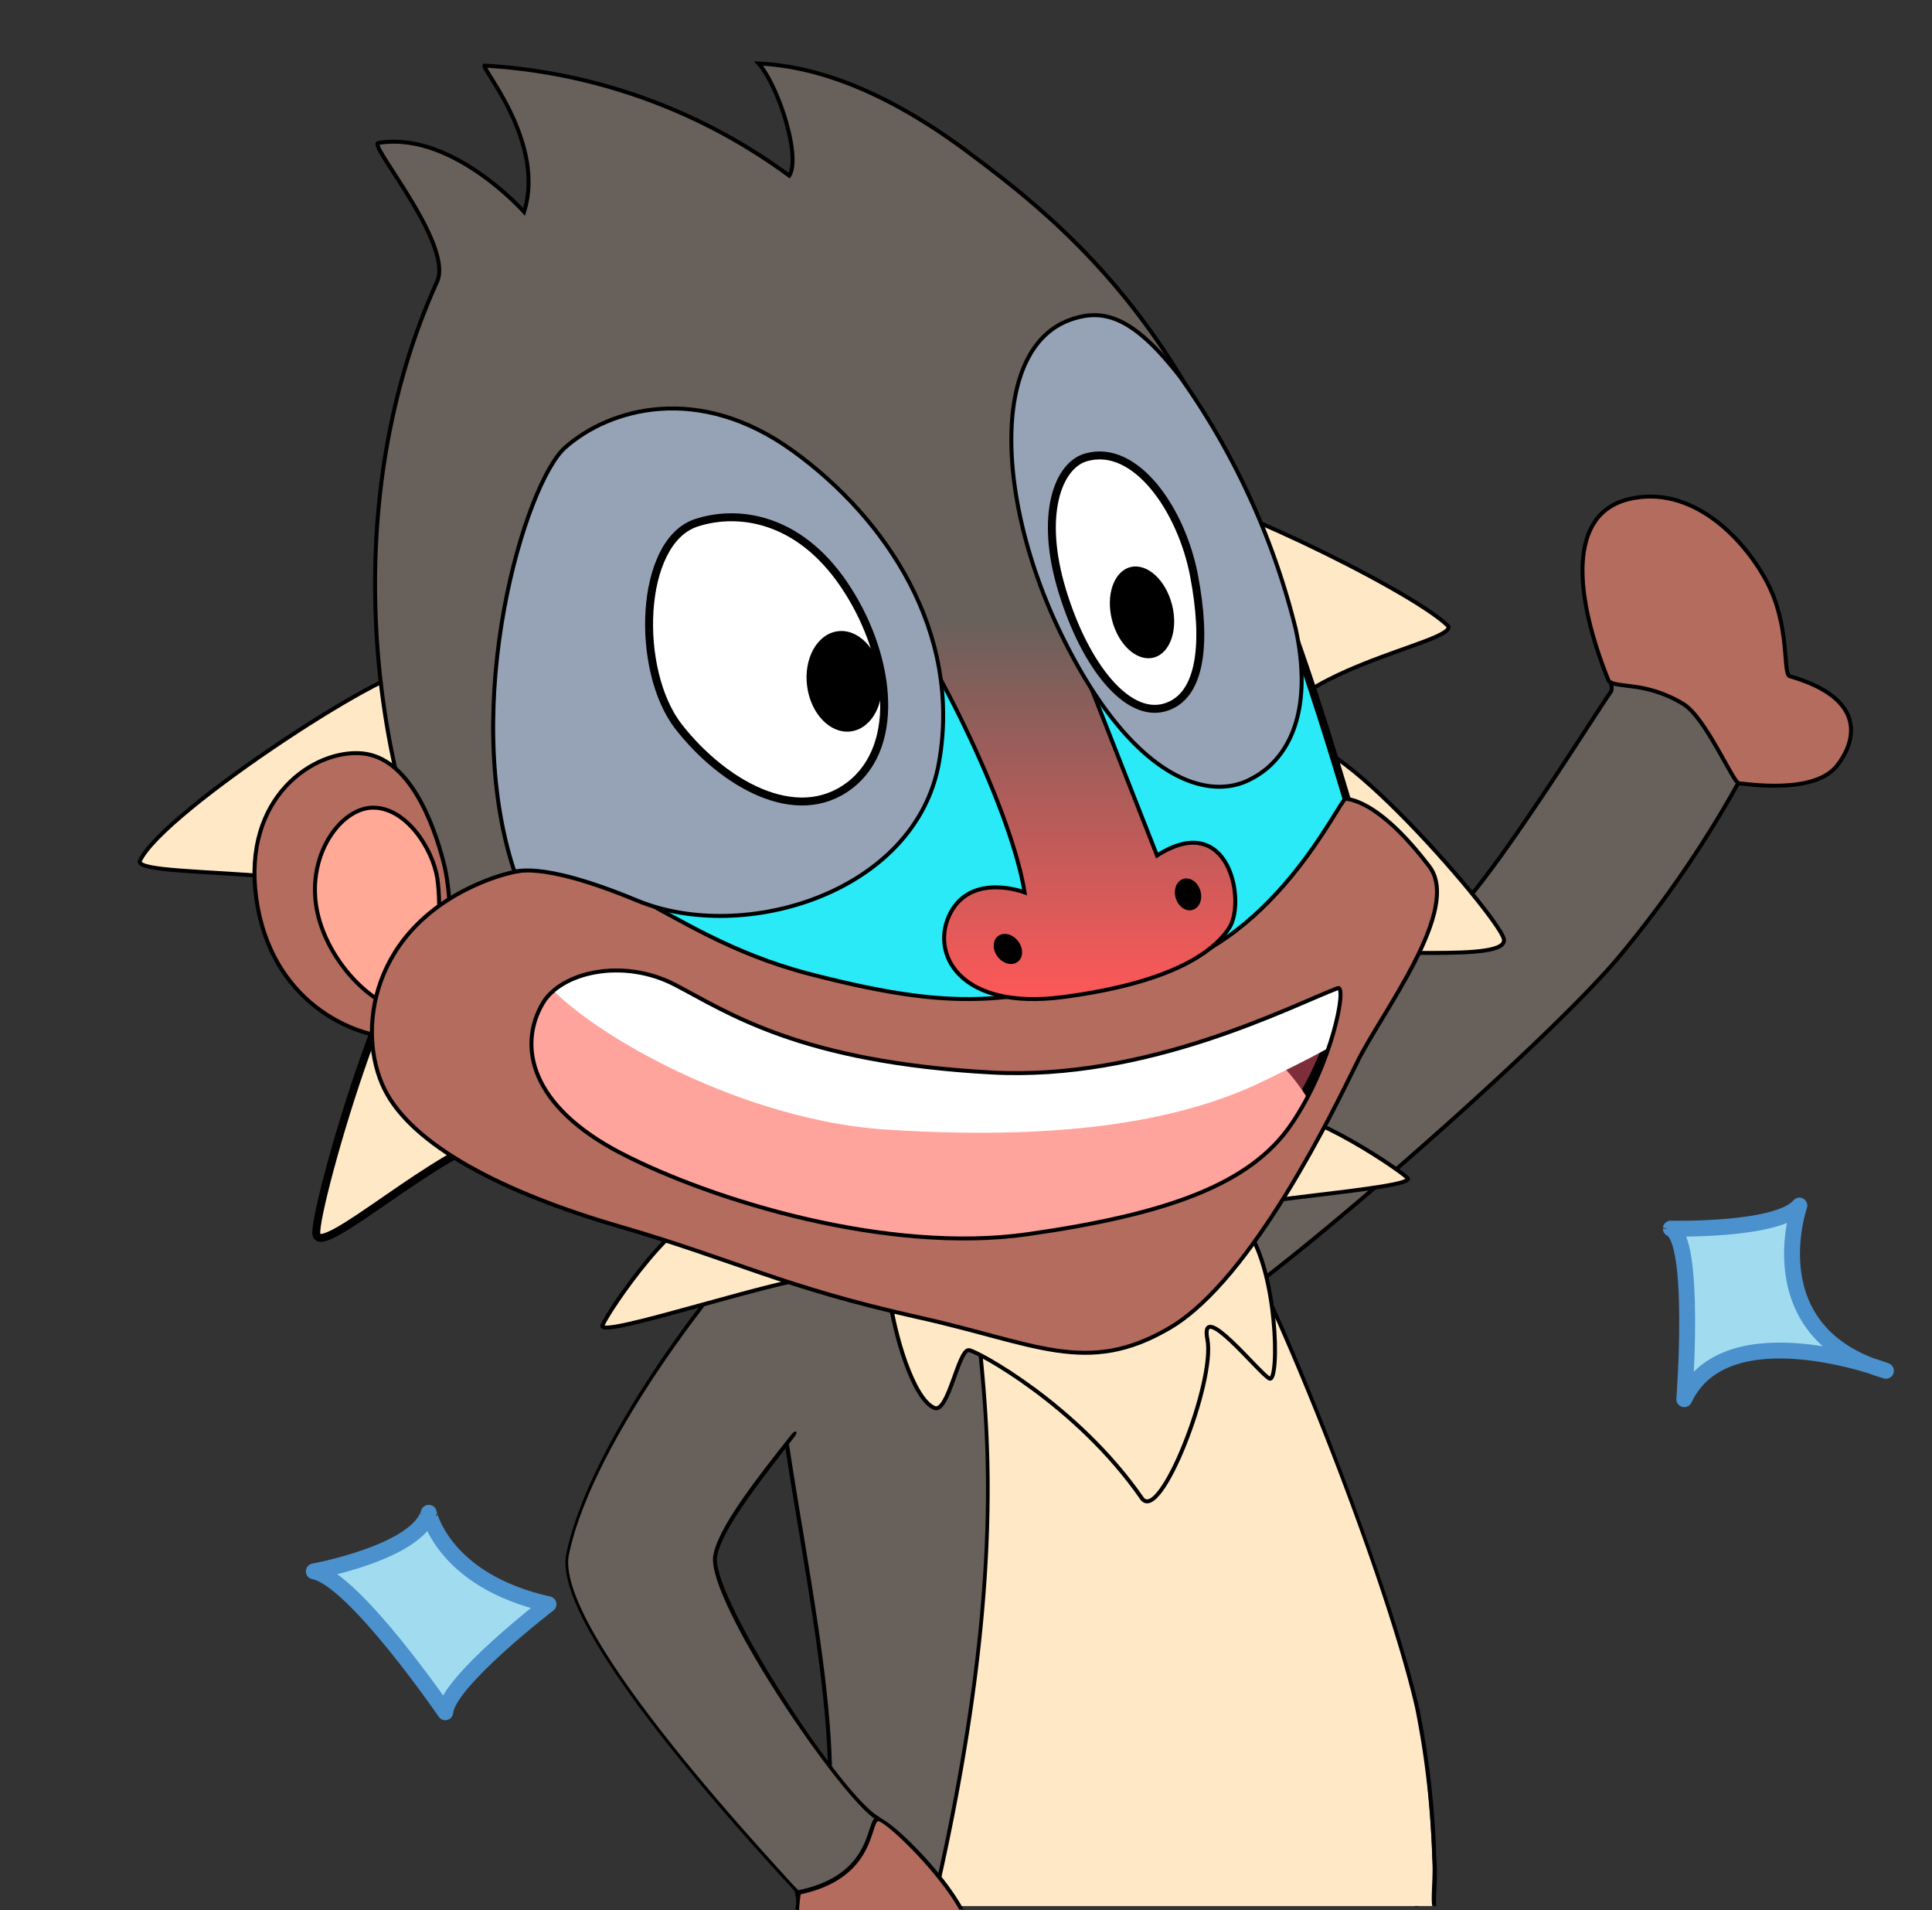 <svg xmlns="http://www.w3.org/2000/svg" xmlns:xlink="http://www.w3.org/1999/xlink" viewBox="0 0 121.66 120.26"><rect x="0" y="0" width="121.66" height="120.26" fill="#333333" stroke="none"/><defs><style>.cls-1,.cls-2{fill:none;}.cls-1,.cls-10,.cls-12,.cls-15,.cls-16,.cls-17,.cls-5,.cls-6,.cls-7,.cls-8,.cls-9{stroke:#000;stroke-miterlimit:10;}.cls-1,.cls-10,.cls-15,.cls-16,.cls-5,.cls-6,.cls-9{stroke-width:0.25px;}.cls-3,.cls-5{fill:#68605b;}.cls-4,.cls-6,.cls-7{fill:#ffe8c6;}.cls-17,.cls-7,.cls-8{stroke-width:0.5px;}.cls-8{fill:#2aeaf7;}.cls-18,.cls-9{fill:#b36c5e;}.cls-10{fill:#ffa996;}.cls-11{clip-path:url(#clip-path);}.cls-12{fill:#7e2d3a;}.cls-13{fill:#fea49c;}.cls-14,.cls-17{fill:#fff;}.cls-15{fill:url(#linear-gradient);}.cls-16{fill:#96a3b6;}.cls-19{fill:#a0dbf0;stroke:#4a91cd;stroke-linecap:round;stroke-linejoin:round;}</style><clipPath id="clip-path"><path class="cls-1" d="M84.24,62.21c-2.91,1.1-12,5.85-21.82,5.31C50.33,66.86,45.8,63.71,42.51,62s-7.17-.8-8.33,1.16c-1.57,2.67-.82,6.47,4.94,9.45s16.8,6.35,25.61,5.09,14-3.14,16.58-6.91S84.84,62,84.24,62.21Z"/></clipPath><linearGradient id="linear-gradient" x1="55.93" y1="22.84" x2="55.93" y2="62.9" gradientUnits="userSpaceOnUse"><stop offset="0.4" stop-color="#68605b"/><stop offset="1" stop-color="#fe5858"/></linearGradient></defs><title>Correct feedbacK_mandril_5to0</title><g id="Layer_2" data-name="Layer 2"><g id="Layer_1-2" data-name="Layer 1"><rect class="cls-2" width="121.66" height="120.03"/><path class="cls-3" d="M50.74,120H89.21c-.56-5.1-1.94-16.28-3.54-21.8C78.9,74.86,64.45,67.33,56,68.71,41.91,71,52.28,96.59,52.28,112.17A22.62,22.62,0,0,1,50.74,120Z"/><path d="M52.15,112.17A22.21,22.21,0,0,1,50.6,120h.27a22.39,22.39,0,0,0,1.53-7.86c0-4.65-.93-10.27-1.83-15.71-1.61-9.69-3.28-19.7.24-24.6a7.46,7.46,0,0,1,5.18-3c4.67-.75,10.42,1.28,15.39,5.45,4.35,3.66,10.35,10.78,14.17,24,1.77,6.09,3.2,18.73,3.53,21.76h.25c-.32-3-1.76-15.7-3.54-21.83C82,84.93,75.92,77.77,71.54,74.09c-5-4.21-10.85-6.28-15.59-5.5a7.79,7.79,0,0,0-5.34,3.12c-3.58,5-1.91,15.05-.29,24.79C51.22,101.93,52.15,107.54,52.15,112.17Z"/><path class="cls-4" d="M58.76,120H90.27a82.43,82.43,0,0,0-1-12.47c-2.08-9.71-10.57-29.94-12.48-31.37S60.44,70,61.55,83.32C62,88.51,63.8,98.45,58.76,120Z"/><path d="M61.6,85.08c.54,5.37,1.55,15.59-3,35h.25c4.53-19.37,3.51-29.59,3-35-.07-.64-.13-1.22-.17-1.75-.34-4,.72-6.73,3.13-8.06,4.09-2.27,10.72.18,11.88,1,1.89,1.42,10.29,21.89,12.43,31.3A56.06,56.06,0,0,1,90.19,117c.08,1.2-.1,2.36,0,3h.25c-.06-.69.12-1.85,0-3.07a55.14,55.14,0,0,0-1.08-9.43C87.11,97.9,78.82,77.58,76.84,76.09c-1.18-.88-8-3.38-12.15-1.06-2.51,1.39-3.6,4.18-3.26,8.3C61.47,83.86,61.53,84.45,61.6,85.08Z"/><path class="cls-3" d="M50.19,120h9.9a16.2,16.2,0,0,0-4.84-5.56C52.87,113,44.56,100.47,45,97.94s5.23-7.73,7.37-10.82L52.09,74.2c-2.38.32-14.66,15-16.41,23.74C34.89,103,49.27,118,50.06,119A3.72,3.72,0,0,1,50.19,120Z"/><path d="M49.48,118.16c-11.88-13-14-18.16-13.67-20.2C37.52,89.37,49.46,75.18,52,74.36l.05,2,.24-.14,0-2v-.14l-.14,0c-2.4.32-14.73,14.9-16.51,23.84-.48,3,4.14,9.91,13.73,20.41.36.38.59.64.67.74a4.25,4.25,0,0,1,.11,1h.25a3.22,3.22,0,0,0-.17-1.12C50.07,118.81,49.83,118.55,49.48,118.16Z"/><path d="M55.32,114.36c-2.49-1.49-10.6-14-10.16-16.4.33-1.73,2.76-4.77,4.85-7.48.31-.39.07-.49-.19-.15-2.14,2.71-4.57,5.79-4.9,7.58-.52,2.75,8,15.3,10.27,16.67A16.29,16.29,0,0,1,60,120h.28A16.16,16.16,0,0,0,55.32,114.36Z"/><path class="cls-5" d="M76.46,82.67c3.41-1.75,21.05-17,25.69-22.67a71,71,0,0,0,7.36-10.79c.08-.12,5.7,1,6.55-2.15,1.06-4-3.93-3.51-3.93-4.75,0-5.68-3.29-9.88-6.8-10.53-9.77-1.81-3.23,10.9-3.89,11.77s-6.78,10.74-9.62,13.74-17.17,16.85-19.63,18S69.53,80.24,70.77,82,74.94,83.44,76.46,82.67Z"/><path class="cls-6" d="M26.13,42.38c-.26-1.41-16,8.73-17.34,11.86,0,1.19,16,0,18.92,4.1C27.71,58.34,27,47,26.13,42.38Z"/><path class="cls-7" d="M27.67,59.48c-2.06-3.71-7.94,16.57-7.75,18.21s7.85-5.52,11.72-6.2S28.16,60.35,27.67,59.48Z"/><path class="cls-6" d="M44.53,76.76c-1.55-1.06-6.2,5.71-6.59,6.68s12.31-3.39,14.34-3.1S47,78.4,44.53,76.76Z"/><path class="cls-6" d="M74.79,31.68c-.28-1.41,14,5.34,16.41,7.74.48,1.09-10.69,2.68-11.85,7.64C79.35,47.06,75.73,36.32,74.79,31.68Z"/><path class="cls-6" d="M81.56,47.7c.51-4.21,12.69,9.79,13.13,11.39s-8.43.4-12.28,1.24S81.44,48.69,81.56,47.7Z"/><path class="cls-6" d="M80,70.45c1-1.56,7.9,3,8.63,3.71S76,75.66,74.2,76.7,78.4,72.89,80,70.45Z"/><path class="cls-6" d="M56,81.54c.29,2.35,1.48,6.53,2.84,7.1C59.71,89,60.34,85,61,85c.44,0,6.83,3.44,10.9,9.32,1.15,1.66,4.65-7.37,4.13-10s3.26,2.15,3.91,2.47.55-7.17-1.65-9.69S55.92,80.68,56,81.54Z"/><path class="cls-5" d="M23.83,9C28.47,8.23,33,13.34,33,13.34c1.37-4.33-2.67-9-2.49-9.21A35.83,35.83,0,0,1,49.7,11.06C50.46,9.87,49,5.38,47.77,4c4,.18,8.39,2,13.17,5.56s10.53,8.21,15.37,17.64,8.11,26,8,32.23-13.27,17-27.52,13.37S31.71,65,27.74,56.86,21,32.13,27.52,17.74C28.58,15.36,23.14,9.05,23.83,9Z"/><path class="cls-8" d="M28.33,58.17c-3.87,17.57-2.82,11.09,2.8,14S58.55,82.34,65,83.12s10-.68,12.5-4,10.25-18.53,8.72-23.9C83.35,45,80.54,36.85,79.88,36.39c-2.06-1.46-12.17-2.78-16.78.22C56.33,41,50.64,53.78,48,54.21,40.87,55.4,27.62,58.78,28.33,58.17Z"/><path class="cls-9" d="M27.93,54.28c-.64-2.47-2.16-6.59-5.14-6.85s-7.55,2.71-6.65,9.14,6,8.79,9.11,8.79S28.83,57.73,27.93,54.28Z"/><path class="cls-10" d="M27.54,55.31c-.29-1.89-2-4.53-4.12-4.46S19,54.25,20.13,58s5,6.59,6.32,5.18S27.78,56.86,27.54,55.31Z"/><path class="cls-9" d="M71.82,61.32c-8.28,1.4-10.37,2.71-20.83,0-9.94-2.58-13.12-8.77-20.43-5.86S22.46,65,24.2,68.55,31.66,75.08,39,77.21,49.21,81,57.77,82.92c7.46,1.65,10.66,3.75,15.89.68S84.05,69.75,85.48,66.84C87,63.75,92.07,57.25,90,54.54s-3.87-4.07-5.25-4.26C84.38,50.22,80.11,59.91,71.82,61.32Z"/><g class="cls-11"><path class="cls-12" d="M84.2,63.23c-2.94.57-11.75,4.7-21.53,3.49s-16.54-2.84-19.61-5-6.44-1.92-7.8.86.16,8.6,5.92,11.58,14.22,5.63,23,4.37,14.52-4,17.1-7.82S84.83,63.11,84.2,63.23Z"/><path class="cls-13" d="M76.05,63.5C79,64.89,83.4,69,83.24,72.06S63,87.81,49.48,81.64,27.25,70.54,29.65,63.78,33.18,54,42.52,56.71,74.47,62.74,76.05,63.5Z"/><path class="cls-14" d="M33.57,60.57c.8,2.86,11.87,9.89,22.28,10.55s18.1-.34,23.7-3.05,7.9-4.11,8.73-6.3-4.4-6.83-4.4-6.83-19.49,7-25.8,5.42S37.74,53.62,35.18,52,32.71,57.5,33.57,60.57Z"/></g><path class="cls-1" d="M84.24,62.21c-2.91,1.1-12,5.85-21.82,5.31C50.33,66.86,45.8,63.71,42.51,62s-7.17-.8-8.33,1.16c-1.57,2.67-.82,6.47,4.94,9.45s16.8,6.35,25.61,5.09,14-3.14,16.58-6.91S84.84,62,84.24,62.21Z"/><path class="cls-15" d="M34,31.38c2.81,9.79,17.25-.39,21.22,4.94s8.53,15,9.3,19.86c0,0-3.29-1.26-4.65,1.26s.49,6.2,7.08,5.33,9.4-2.71,10.46-4.36,0-7.46-4.55-4.55L68.33,42.33C65.62,35.45,69.79,32.25,71.14,30s2.8-4.37,1.25-7.18"/><path class="cls-16" d="M35.58,28.18c2.83-2.5,8.43-4.07,14.34.2S60.58,39.81,59.13,48s-12.28,11.47-19,8.7c-6.45-2.68-7.69-1.67-7.75-1.87C28.91,44.29,33.07,30.41,35.58,28.18Z"/><path class="cls-16" d="M67.46,20.11c2.09-.72,3.94-.13,6.85,3.61A46.64,46.64,0,0,1,81.6,39.63c1.1,5.1-.38,8.32-3.09,9.54s-7.3-.38-11.57-9S62.36,21.85,67.46,20.11Z"/><path class="cls-17" d="M43.86,32.91c2.55-.83,6.37-.38,9.26,3.85s3.75,10.12.38,12.69-8-.16-10.76-3.69S40.22,34.09,43.86,32.91Z"/><path class="cls-17" d="M68.4,28.79c3.11-.88,6,3.3,6.79,7.45s.5,7.63-1.85,8.3-5-2.58-6.45-7.34S66.61,29.29,68.4,28.79Z"/><ellipse cx="53.16" cy="42.89" rx="2.36" ry="3.18" transform="translate(-5.12 7.28) rotate(-7.47)"/><ellipse cx="71.91" cy="38.56" rx="1.95" ry="2.94" transform="translate(-7.32 19.06) rotate(-14.38)"/><ellipse cx="63.47" cy="59.74" rx="0.81" ry="1.02" transform="translate(-23.28 51.26) rotate(-37.68)"/><ellipse cx="74.81" cy="56.32" rx="0.81" ry="1.02" transform="translate(-12.93 23.6) rotate(-16.53)"/><path class="cls-18" d="M60.55,120.26c-1.34-2.48-4.82-5.78-5.3-5.68s-.18,3.6-4.93,4.58a7.88,7.88,0,0,1-.12,1.1Z"/><path d="M50.32,120.26c0-.19.08-.93.1-1,3.52-.76,4.21-2.85,4.58-4,.09-.27.19-.58.28-.6h0c.5,0,3.78,3.15,5.12,5.56h.28c-1.33-2.51-4.85-5.91-5.46-5.8-.23,0-.32.33-.47.76-.35,1.08-1,3.11-4.47,3.82h-.07l0,.07a9.06,9.06,0,0,1-.13,1.14Z"/><path class="cls-9" d="M106,44.32c1.42.86,3.15,5,3.51,5s4.73.75,6.18-1.13,1.49-4.34-3-5.62c-.44-.2.06-3.18-1.46-6s-4.78-6.07-8.65-5.15-3.48,6-1.28,11.45C101.83,43.37,103.58,42.86,106,44.32Z"/><path class="cls-19" d="M113.31,75.9s-2.82,8,5.45,10.4c0,0-10.06-3.83-12.7,1.79,0,0,.77-10-.85-10.74C105.21,77.35,111.94,77.52,113.31,75.9Z"/><path class="cls-19" d="M34.54,101s-6.36,4.88-6.5,6.8c0,0-5.77-8.42-8.28-8.87,0,0,6.5-1.18,7.24-3.69C27,95.24,27.89,99.52,34.54,101Z"/></g></g></svg>